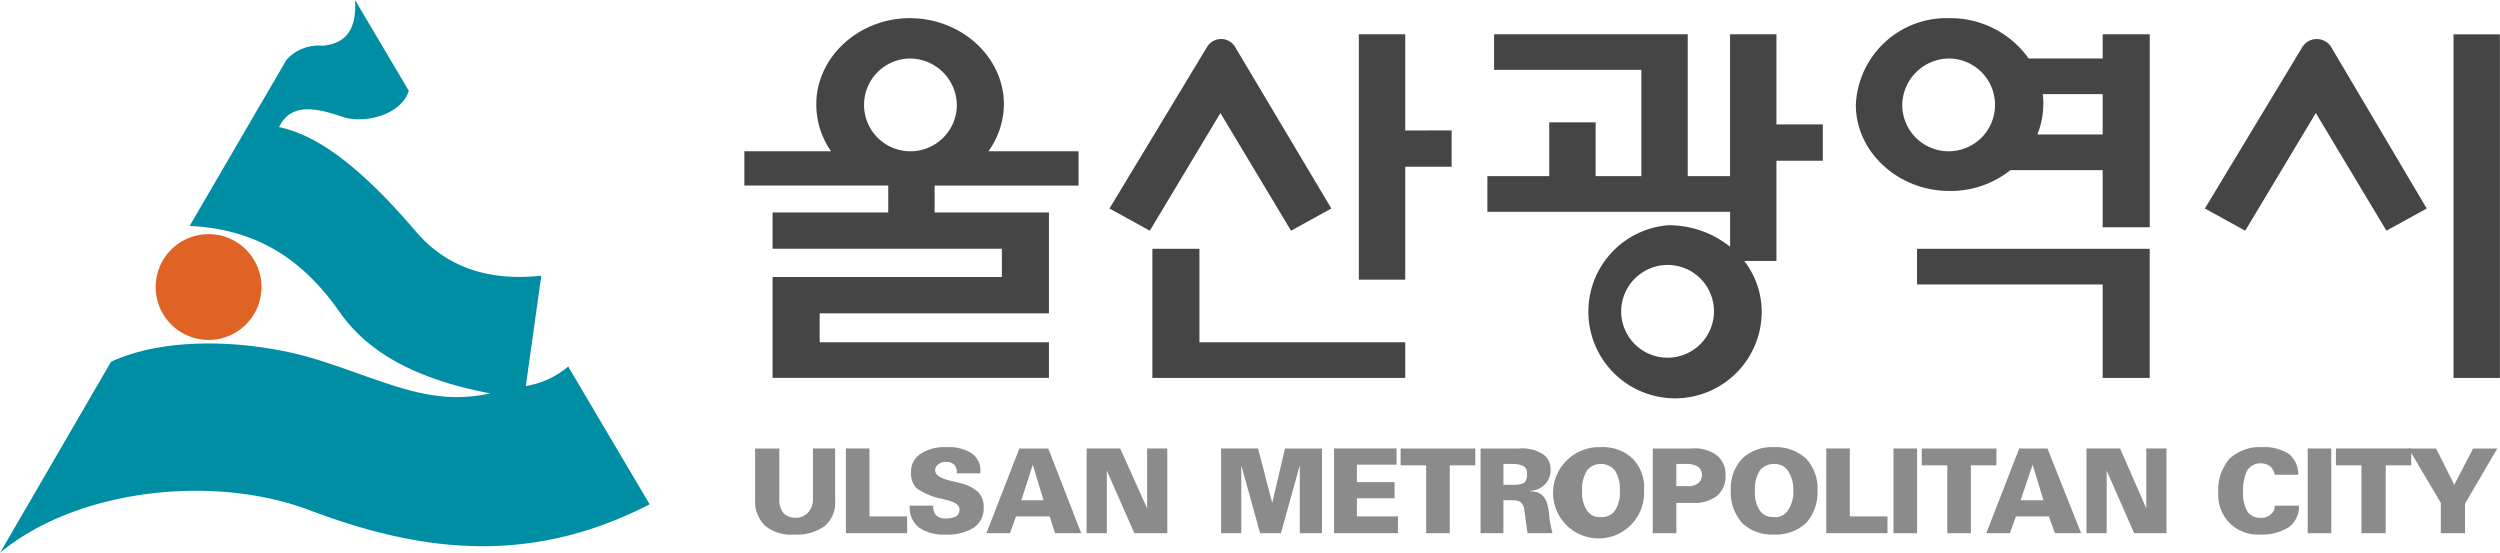 <svg xmlns="http://www.w3.org/2000/svg" width="190.809" height="42.185" viewBox="0 0 190.809 42.185">
  <defs>
    <style>
      .cls-1 {
        fill: #464545;
      }

      .cls-2 {
        fill: #008ea4;
      }

      .cls-3 {
        fill: #e06326;
      }

      .cls-4 {
        fill: #8c8b8b;
      }
    </style>
  </defs>
  <g id="그룹_6984" data-name="그룹 6984" transform="translate(-293.024 -424.528)">
    <path id="패스_9513" data-name="패스 9513" class="cls-1" d="M493.844,428.679a1.3,1.3,0,0,0-2.207,0L484.2,441l3.079,1.694,5.389-8.981,5.389,8.981L501.132,441l-7.288-12.317Zm-23.094.872a7.315,7.315,0,0,0-6.056-3.079,6.925,6.925,0,0,0-7.134,6.62c0,3.592,3.233,6.569,7.134,6.569a7.345,7.345,0,0,0,4.67-1.591H476.4v4.362h3.592V427.7H476.4v1.848Zm.667,5.8a6.337,6.337,0,0,0,.411-3.079H476.4v3.079Zm-6.723-5.8a3.541,3.541,0,1,1-3.592,3.541,3.6,3.6,0,0,1,3.592-3.541Zm-21.452,15.755a3.541,3.541,0,1,1-3.592,3.541,3.56,3.56,0,0,1,3.592-3.541Zm0-3.028a6.615,6.615,0,1,0,7.134,6.569A6.358,6.358,0,0,0,449.041,445H451.5v-7.647h3.541v-2.771H451.5V427.7h-3.541v10.829H444.73V427.7H429.95v2.72h11.239v8.109H437.7v-4.106h-3.541v4.106h-4.721v2.72h18.527v2.669a7.53,7.53,0,0,0-4.721-1.642Zm-70.514-5.645h6.62a6.222,6.222,0,0,1-1.129-3.592c0-3.592,3.233-6.569,7.134-6.569,3.952,0,7.185,2.977,7.185,6.569a6.266,6.266,0,0,1-1.18,3.592h6.877v2.617H387.252V441.3h8.724V449h-17.5v2.207h17.5v2.72H374.883v-7.7h17.5v-2.155h-17.5V441.3h8.827v-2.053H372.728v-2.617Zm12.625-7.082a3.541,3.541,0,1,0,3.592,3.541,3.593,3.593,0,0,0-3.592-3.541Zm24.839-.872a1.251,1.251,0,0,0-2.155,0L400.595,441l3.079,1.694,5.389-8.981,5.389,8.981L417.531,441l-7.339-12.317Zm66.2,18.116H462.231v-2.72h17.757v9.854H476.4v-7.134Zm-68.923,4.414h15.7v2.72h-19.3v-9.854h3.592v7.134Zm15.7-16.166V427.7h-3.541v18.732h3.541v-8.622h3.541v-2.771Zm80.008-7.339h3.541v26.225h-3.541Z" transform="translate(-22.892 -0.558)"/>
    <g id="그룹_6979" data-name="그룹 6979" transform="translate(293.024 424.528)">
      <path id="패스_9514" data-name="패스 9514" class="cls-2" d="M320.121,424.528c.154,2.515-.924,3.336-2.463,3.49a3.313,3.313,0,0,0-2.771,1.078l-7.39,12.676c4.106.205,8.057,1.694,11.444,6.569,1.9,2.72,5.235,5.029,11.5,6.21-4.619,1.026-7.9-.924-13.343-2.617-4.362-1.334-11.034-1.9-15.6.205l-8.468,14.575c5.8-4.824,16.217-6.056,23.659-3.233,8.57,3.233,16.833,4.208,25.917-.462L336.39,452.5a6.568,6.568,0,0,1-3.233,1.488l1.18-8.417c-3.8.411-7.082-.513-9.494-3.285-3.592-4.208-7.082-7.339-10.521-8.057.872-1.8,2.669-1.54,4.875-.77,1.591.513,4.414-.1,5.029-2Z" transform="translate(-293.024 -424.528)"/>
      <path id="패스_9515" data-name="패스 9515" class="cls-3" d="M313.634,449.6a4.038,4.038,0,1,1,.046,8.075,4.038,4.038,0,0,1-.046-8.075Z" transform="translate(-297.797 -431.73)"/>
    </g>
    <path id="패스_9516" data-name="패스 9516" class="cls-4" d="M373.88,472.552h1.848V476.4a1.684,1.684,0,0,0,.308,1.078,1.273,1.273,0,0,0,.924.359,1.235,1.235,0,0,0,.975-.411,1.449,1.449,0,0,0,.359-1.026v-3.849h1.694v4a2.331,2.331,0,0,1-.77,1.9,3.594,3.594,0,0,1-2.361.667,3.073,3.073,0,0,1-2.207-.667,2.554,2.554,0,0,1-.77-2v-3.9Z" transform="translate(-23.223 -13.793)"/>
    <path id="패스_9517" data-name="패스 9517" class="cls-4" d="M383.6,479.018v-6.466h1.8v5.184h2.874v1.283Z" transform="translate(-26.015 -13.793)"/>
    <path id="패스_9518" data-name="패스 9518" class="cls-4" d="M392.236,476.873v.051a.894.894,0,0,0,.257.719.947.947,0,0,0,.667.205,1.8,1.8,0,0,0,.821-.154.632.632,0,0,0,.257-.513c0-.359-.359-.616-1.129-.77a2.311,2.311,0,0,0-.411-.1,5.147,5.147,0,0,1-1.745-.77,1.636,1.636,0,0,1-.411-1.232,1.578,1.578,0,0,1,.719-1.386,3.245,3.245,0,0,1,1.95-.513,3.31,3.31,0,0,1,1.95.462,1.569,1.569,0,0,1,.667,1.437v.1h-1.8v-.051a.818.818,0,0,0-.205-.616.868.868,0,0,0-.616-.205.818.818,0,0,0-.616.205.5.5,0,0,0-.205.462c0,.359.462.616,1.386.821a5.335,5.335,0,0,1,.616.154,3,3,0,0,1,1.283.667,1.588,1.588,0,0,1,.411,1.18,1.766,1.766,0,0,1-.77,1.54,3.8,3.8,0,0,1-2.207.513,3.2,3.2,0,0,1-2-.565,1.958,1.958,0,0,1-.667-1.642Z" transform="translate(-27.98 -13.752)"/>
    <path id="패스_9519" data-name="패스 9519" class="cls-4" d="M409.376,479.018v-6.466h2.566l2.053,4.568v-4.568h1.54v6.466H413.02l-2.1-4.773v4.773Z" transform="translate(-33.418 -13.793)"/>
    <path id="패스_9520" data-name="패스 9520" class="cls-4" d="M423.776,479.018v-6.466H426.6l1.078,4.157.975-4.157h2.823v6.466h-1.694v-5.183l-1.437,5.183h-1.591l-1.437-5.183v5.183Z" transform="translate(-37.554 -13.793)"/>
    <path id="패스_9521" data-name="패스 9521" class="cls-4" d="M435.872,479.018v-6.466h4.773v1.232h-3.028v1.334h2.874v1.232h-2.874v1.386h3.131v1.283Z" transform="translate(-41.028 -13.793)"/>
    <path id="패스_9522" data-name="패스 9522" class="cls-4" d="M444.95,479.018v-5.183H443v-1.283h5.7v1.283h-1.95v5.183Z" transform="translate(-43.076 -13.793)"/>
    <g id="그룹_6980" data-name="그룹 6980" transform="translate(406.031 458.759)">
      <path id="패스_9523" data-name="패스 9523" class="cls-4" d="M456.8,477.684a3.893,3.893,0,0,0-.154-.924,1.46,1.46,0,0,0-.462-.718,1.3,1.3,0,0,0-.821-.205v-.051a1.666,1.666,0,0,0,1.129-.513,1.47,1.47,0,0,0,.411-1.078,1.344,1.344,0,0,0-.616-1.232,3.011,3.011,0,0,0-1.8-.411h-2.925v6.466h1.745V476.5h.719a1.094,1.094,0,0,1,.616.154,1.2,1.2,0,0,1,.257.513c0,.1.051.359.1.77s.1.77.154,1.078h1.9A8.817,8.817,0,0,1,456.8,477.684Zm-1.9-2.515a1.893,1.893,0,0,1-.872.154h-.719v-1.591h.77a1.749,1.749,0,0,1,.821.205.639.639,0,0,1,.205.565A.871.871,0,0,1,454.9,475.169Z" transform="translate(-451.568 -472.552)"/>
    </g>
    <path id="패스_9524" data-name="패스 9524" class="cls-4" d="M465.545,473.28a3.3,3.3,0,0,0-2.412-.872,3.517,3.517,0,0,0-2.463.872,3.473,3.473,0,1,0,5.748,2.463A3.151,3.151,0,0,0,465.545,473.28Zm-1.334,3.952a1.228,1.228,0,0,1-1.078.513,1.172,1.172,0,0,1-1.078-.513,2.458,2.458,0,0,1-.359-1.488,2.632,2.632,0,0,1,.359-1.54,1.292,1.292,0,0,1,1.078-.513,1.364,1.364,0,0,1,1.078.513,2.632,2.632,0,0,1,.359,1.54A2.458,2.458,0,0,1,464.21,477.232Z" transform="translate(-47.915 -13.752)"/>
    <g id="그룹_6981" data-name="그룹 6981" transform="translate(419.169 458.759)">
      <path id="패스_9525" data-name="패스 9525" class="cls-4" d="M474.875,473.065a2.8,2.8,0,0,0-1.9-.513H470v6.466h1.8v-2.309h1.334a2.784,2.784,0,0,0,1.8-.565,1.936,1.936,0,0,0,.616-1.54A1.817,1.817,0,0,0,474.875,473.065Zm-1.437,2.155a1.213,1.213,0,0,1-.821.205H471.8v-1.694h.821a1.59,1.59,0,0,1,.821.205.732.732,0,0,1,.308.616A.762.762,0,0,1,473.438,475.221Z" transform="translate(-470 -472.552)"/>
    </g>
    <path id="패스_9526" data-name="패스 9526" class="cls-4" d="M484.1,473.28a3.43,3.43,0,0,0-2.463-.872,3.3,3.3,0,0,0-2.412.872,3.346,3.346,0,0,0-.872,2.463,3.517,3.517,0,0,0,.872,2.463,3.3,3.3,0,0,0,2.412.872,3.43,3.43,0,0,0,2.463-.872,3.517,3.517,0,0,0,.872-2.463A3.346,3.346,0,0,0,484.1,473.28Zm-1.386,3.952a1.12,1.12,0,0,1-1.078.513,1.228,1.228,0,0,1-1.078-.513,2.458,2.458,0,0,1-.359-1.488,2.632,2.632,0,0,1,.359-1.54,1.364,1.364,0,0,1,1.078-.513,1.226,1.226,0,0,1,1.078.513,2.618,2.618,0,0,1,.411,1.54A2.447,2.447,0,0,1,482.714,477.232Z" transform="translate(-53.229 -13.752)"/>
    <path id="패스_9527" data-name="패스 9527" class="cls-4" d="M488.576,479.018v-6.466h1.8v5.184h2.874v1.283Z" transform="translate(-56.166 -13.793)"/>
    <path id="패스_9528" data-name="패스 9528" class="cls-4" d="M495.776,479.018v-6.466h1.8v6.466Z" transform="translate(-58.234 -13.793)"/>
    <path id="패스_9529" data-name="패스 9529" class="cls-4" d="M500.75,479.018v-5.183H498.8v-1.283h5.7v1.283h-1.95v5.183Z" transform="translate(-59.102 -13.793)"/>
    <g id="그룹_6982" data-name="그룹 6982" transform="translate(444.624 458.759)">
      <path id="패스_9530" data-name="패스 9530" class="cls-4" d="M510.382,472.552h-2.155l-2.515,6.466h1.8l.462-1.283h2.515l.462,1.283h2Zm-2.053,3.952.924-2.72.821,2.72Z" transform="translate(-505.712 -472.552)"/>
    </g>
    <path id="패스_9531" data-name="패스 9531" class="cls-4" d="M516.44,479.018v-6.466h2.566l2,4.568v-4.568h1.539v6.466h-2.463l-2.1-4.773v4.773Z" transform="translate(-64.169 -13.793)"/>
    <path id="패스_9532" data-name="패스 9532" class="cls-4" d="M536.71,476.873v.051a1.922,1.922,0,0,1-.77,1.591,3.891,3.891,0,0,1-2.207.565,3.055,3.055,0,0,1-2.309-.872,3.1,3.1,0,0,1-.872-2.361,3.608,3.608,0,0,1,.872-2.566,3.347,3.347,0,0,1,2.463-.872,3.48,3.48,0,0,1,2.053.513,2.027,2.027,0,0,1,.718,1.591h-1.8a1.171,1.171,0,0,0-.308-.616,1.261,1.261,0,0,0-.77-.257,1.183,1.183,0,0,0-1.026.565,3.366,3.366,0,0,0-.308,1.591,2.8,2.8,0,0,0,.308,1.488,1.14,1.14,0,0,0,1.026.513,1.008,1.008,0,0,0,.77-.257.763.763,0,0,0,.308-.667Z" transform="translate(-68.222 -13.752)"/>
    <path id="패스_9533" data-name="패스 9533" class="cls-4" d="M540.128,479.018v-6.466h1.8v6.466Z" transform="translate(-70.972 -13.793)"/>
    <path id="패스_9534" data-name="패스 9534" class="cls-4" d="M545.1,479.018v-5.183h-1.95v-1.283H548.9v1.283h-1.95v5.183Z" transform="translate(-71.841 -13.793)"/>
    <path id="패스_9535" data-name="패스 9535" class="cls-4" d="M553.391,479.018h1.848V476.76l2.463-4.208h-1.848l-1.437,2.771-1.386-2.771h-2.1l2.463,4.157Z" transform="translate(-74.075 -13.793)"/>
    <g id="그룹_6983" data-name="그룹 6983" transform="translate(368.311 458.759)">
      <path id="패스_9536" data-name="패스 9536" class="cls-4" d="M403.369,472.552h-2.207l-2.515,6.466h1.8l.462-1.283h2.566l.411,1.283h2Zm-2.053,3.952.872-2.72.821,2.72Z" transform="translate(-398.648 -472.552)"/>
    </g>
  </g>
</svg>
